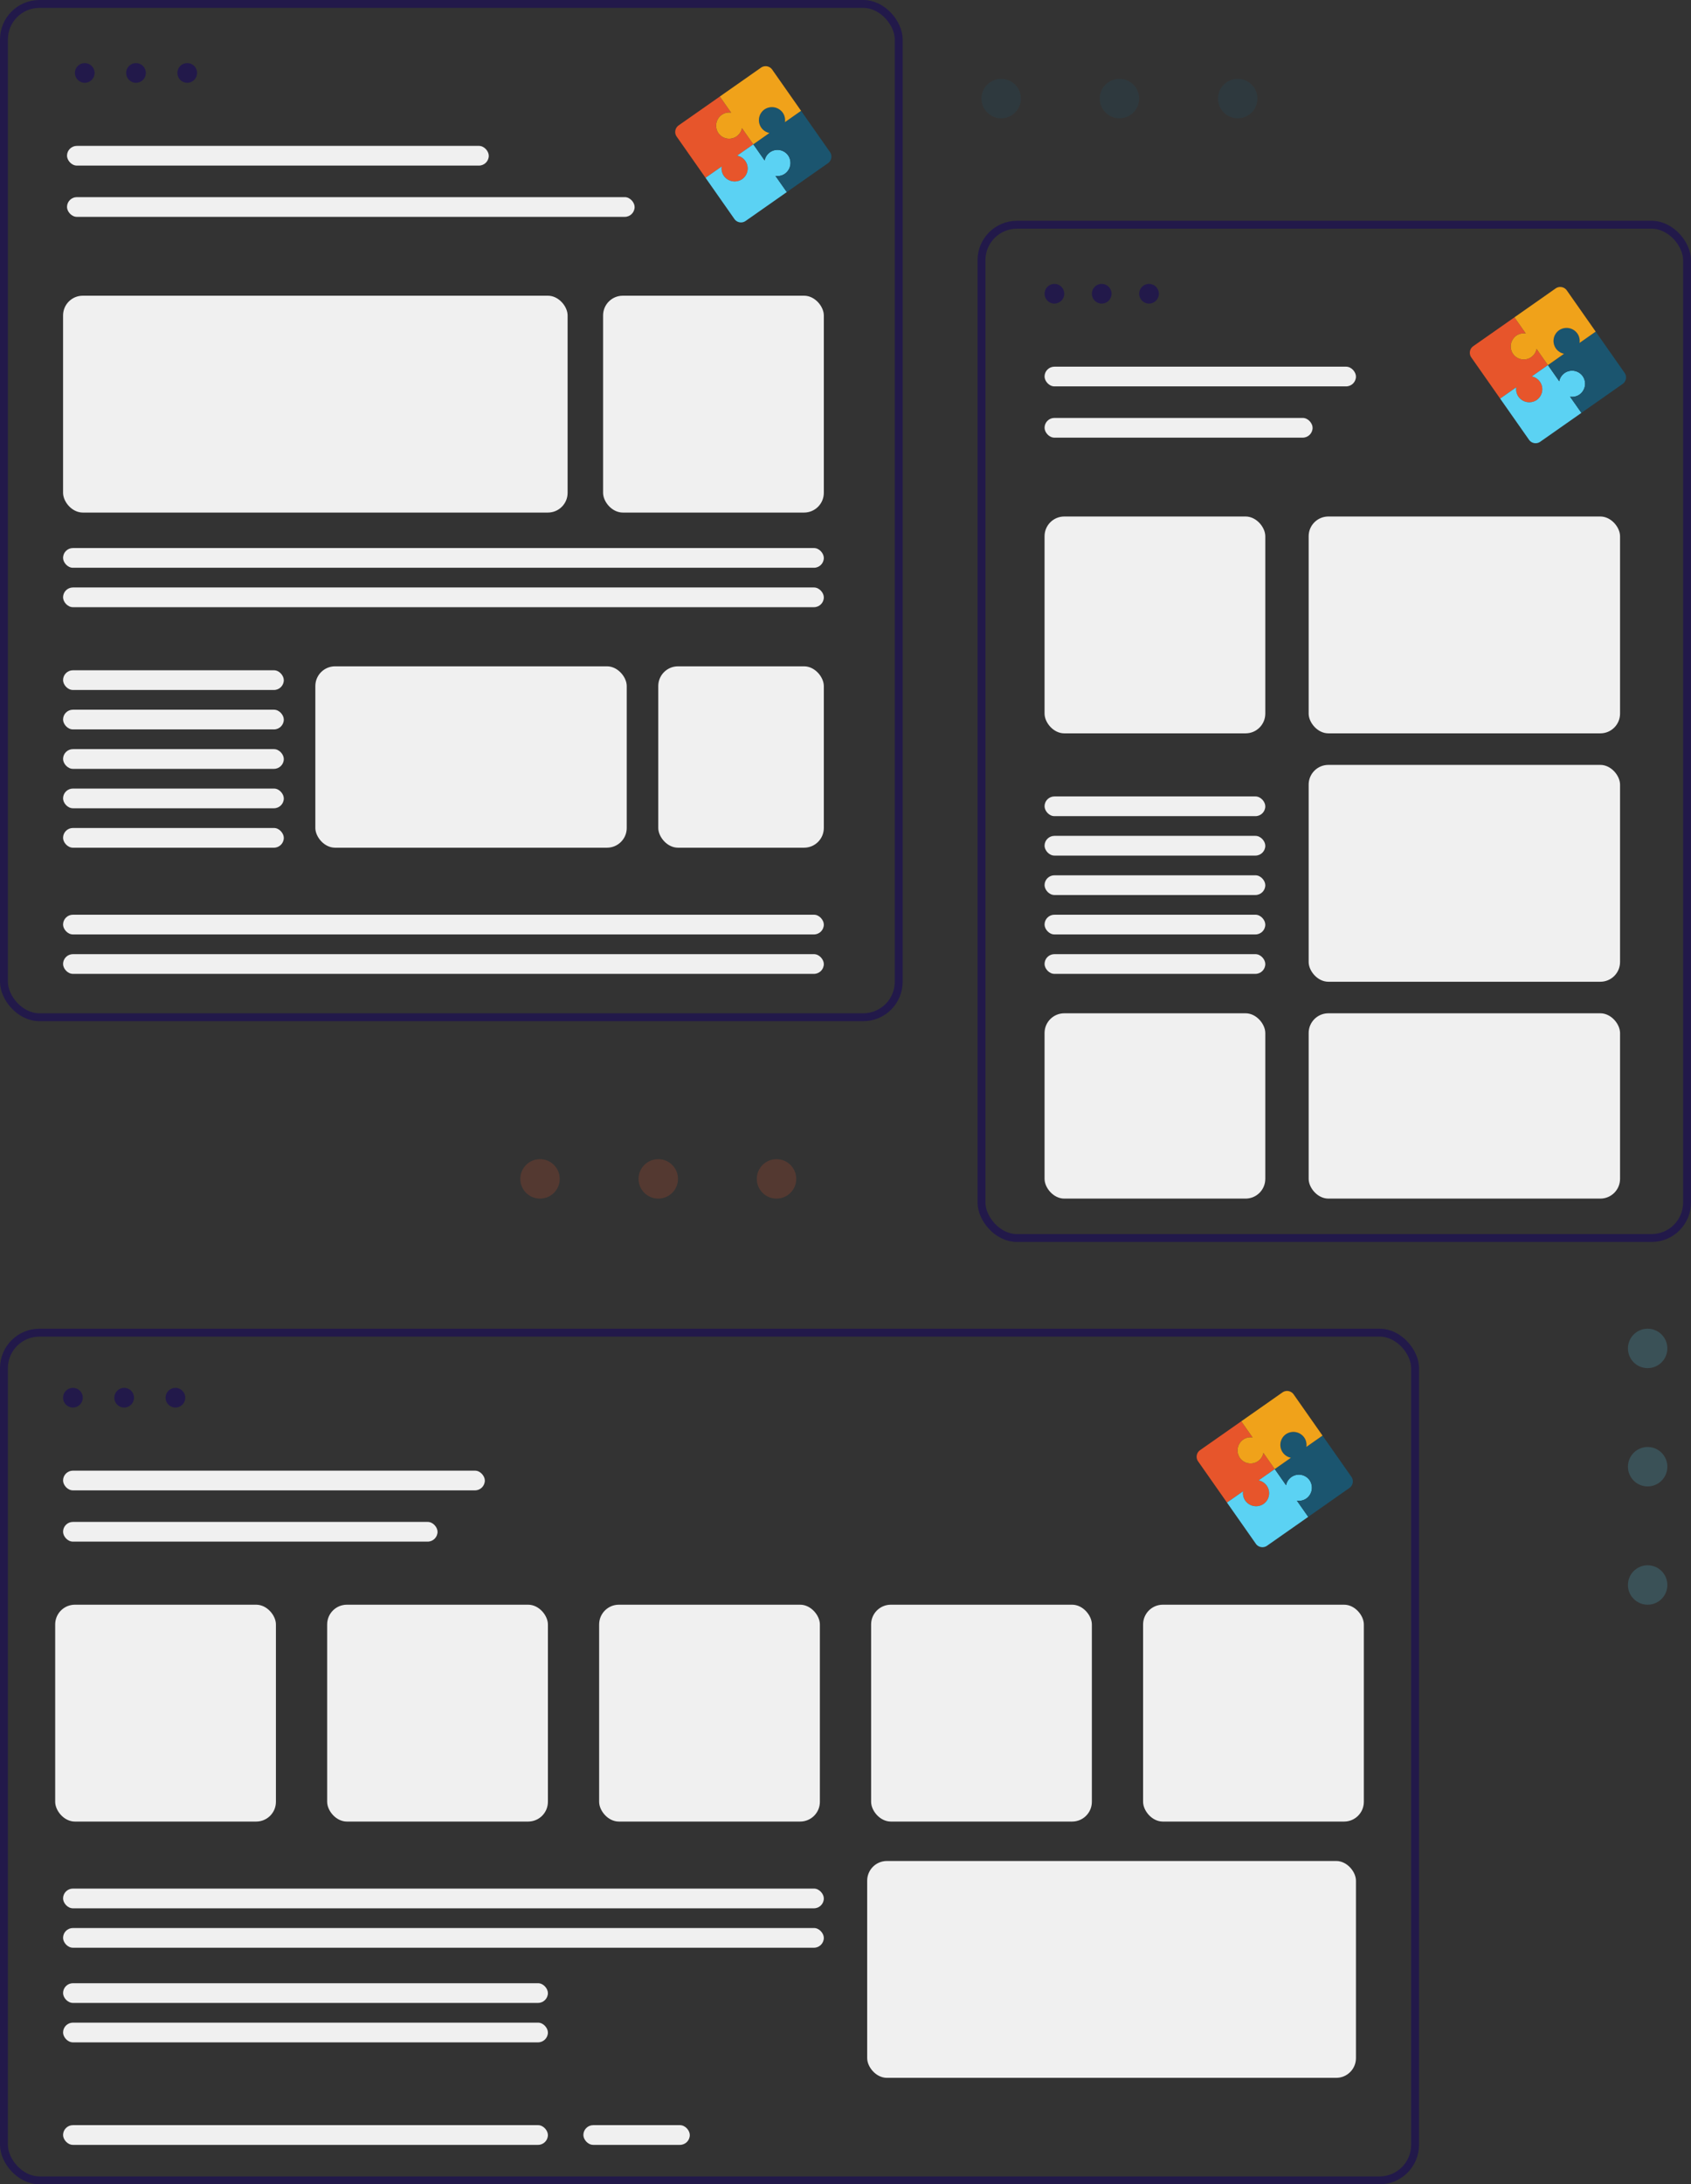 <svg xmlns="http://www.w3.org/2000/svg" width="429" height="554" viewBox="0 0 429 554">
  <rect x="0" y="0" width="429" height="554" fill="#333333" stroke="none"/>
  <g id="Group_761" data-name="Group 761" transform="translate(-754 -158)">
    <g id="Group_755" data-name="Group 755" transform="translate(0 20)">
      <g id="Rectangle_120" data-name="Rectangle 120" transform="translate(754 138)" fill="none" stroke="#22194a" stroke-width="2">
        <rect width="229" height="259" rx="10" stroke="none"/>
        <rect x="1" y="1" width="227" height="257" rx="9" fill="none"/>
      </g>
      <g id="Group_754" data-name="Group 754" transform="translate(772.693 154)">
        <circle id="Ellipse_205" data-name="Ellipse 205" cx="2.5" cy="2.5" r="2.5" transform="translate(0.307)" fill="#22194a"/>
        <circle id="Ellipse_205-2" data-name="Ellipse 205" cx="2.5" cy="2.5" r="2.5" transform="translate(13.307)" fill="#22194a"/>
        <circle id="Ellipse_206" data-name="Ellipse 206" cx="2.5" cy="2.5" r="2.5" transform="translate(26.307)" fill="#22194a"/>
      </g>
      <g id="puzzle" transform="matrix(0.819, -0.574, 0.574, 0.819, 924.493, 170.978)">
        <path id="Path_487" data-name="Path 487" d="M12.674,4.086a3.3,3.3,0,0,1,2.123.922V0H2.041A2.041,2.041,0,0,0,0,2.041V14.8H5.008a3.306,3.306,0,0,0-.922,2.123,3.362,3.362,0,0,0,3.265,3.49A3.314,3.314,0,0,0,9.788,14.8H14.8V9.788A3.314,3.314,0,0,1,9.185,7.352,3.362,3.362,0,0,1,12.674,4.086Z" transform="translate(0.006 0)" fill="#e7552b"/>
        <path id="Path_488" data-name="Path 488" d="M4.086,2.123A3.3,3.3,0,0,1,5.009,0H0V12.756A2.041,2.041,0,0,0,2.041,14.8H14.8V9.788a3.306,3.306,0,0,0,2.123.922,3.362,3.362,0,0,0,3.49-3.265A3.314,3.314,0,0,0,14.8,5.008V0H9.788A3.314,3.314,0,0,1,7.352,5.612,3.362,3.362,0,0,1,4.086,2.123Z" transform="translate(0.006 14.797)" fill="#5bd2f3"/>
        <path id="Path_489" data-name="Path 489" d="M2.123,16.323A3.3,3.3,0,0,1,0,15.4v5.009H12.756A2.041,2.041,0,0,0,14.8,18.368V5.612H9.788a3.306,3.306,0,0,0,.922-2.123A3.362,3.362,0,0,0,7.446,0,3.314,3.314,0,0,0,5.008,5.612H0v5.009a3.314,3.314,0,0,1,5.612,2.437A3.362,3.362,0,0,1,2.123,16.323Z" transform="translate(14.803 9.184)" fill="#1b556f"/>
        <path id="Path_490" data-name="Path 490" d="M16.323,12.674A3.3,3.3,0,0,1,15.4,14.8h5.009V2.041A2.041,2.041,0,0,0,18.368,0H5.612V5.009A3.306,3.306,0,0,0,3.49,4.086,3.362,3.362,0,0,0,0,7.351,3.314,3.314,0,0,0,5.612,9.788V14.8h5.009a3.314,3.314,0,0,1,2.437-5.612A3.362,3.362,0,0,1,16.323,12.674Z" transform="translate(9.19 0)" fill="#f0a21a"/>
      </g>
      <rect id="Rectangle_121" data-name="Rectangle 121" width="107" height="5" rx="2.5" transform="translate(771 175)" fill="#f0f0f0"/>
      <rect id="Rectangle_122" data-name="Rectangle 122" width="144" height="5" rx="2.5" transform="translate(771 188)" fill="#f0f0f0"/>
    </g>
    <g id="Rectangle_120-2" data-name="Rectangle 120" transform="translate(1002 214)" fill="none" stroke="#22194a" stroke-width="2">
      <rect width="181" height="259" rx="10" stroke="none"/>
      <rect x="1" y="1" width="179" height="257" rx="9" fill="none"/>
    </g>
    <g id="Group_754-2" data-name="Group 754" transform="translate(1018.973 230)">
      <circle id="Ellipse_205-3" data-name="Ellipse 205" cx="2.5" cy="2.5" r="2.5" transform="translate(0.027)" fill="#22194a"/>
      <circle id="Ellipse_205-4" data-name="Ellipse 205" cx="2.5" cy="2.5" r="2.5" transform="translate(12.027)" fill="#22194a"/>
      <circle id="Ellipse_206-2" data-name="Ellipse 206" cx="2.5" cy="2.5" r="2.5" transform="translate(24.027)" fill="#22194a"/>
    </g>
    <g id="puzzle-2" data-name="puzzle" transform="matrix(0.819, -0.574, 0.574, 0.819, 1126.087, 246.974)">
      <path id="Path_487-2" data-name="Path 487" d="M12.674,4.086a3.3,3.3,0,0,1,2.123.922V0H2.041A2.041,2.041,0,0,0,0,2.041V14.8H5.009a3.306,3.306,0,0,0-.922,2.123,3.362,3.362,0,0,0,3.265,3.49A3.314,3.314,0,0,0,9.788,14.8H14.8V9.788A3.314,3.314,0,0,1,9.185,7.352,3.362,3.362,0,0,1,12.674,4.086Z" transform="translate(0 0)" fill="#e7552b"/>
      <path id="Path_488-2" data-name="Path 488" d="M4.086,2.123A3.3,3.3,0,0,1,5.009,0H0V12.756A2.041,2.041,0,0,0,2.041,14.8H14.8V9.788a3.306,3.306,0,0,0,2.123.922,3.362,3.362,0,0,0,3.49-3.265A3.314,3.314,0,0,0,14.8,5.008V0H9.788A3.314,3.314,0,0,1,7.352,5.612,3.362,3.362,0,0,1,4.086,2.123Z" transform="translate(0 14.797)" fill="#5bd2f3"/>
      <path id="Path_489-2" data-name="Path 489" d="M2.123,16.323A3.3,3.3,0,0,1,0,15.4v5.009H12.756A2.041,2.041,0,0,0,14.8,18.368V5.612H9.788a3.306,3.306,0,0,0,.922-2.123A3.362,3.362,0,0,0,7.446,0,3.314,3.314,0,0,0,5.008,5.612H0v5.009a3.314,3.314,0,0,1,5.612,2.437A3.362,3.362,0,0,1,2.123,16.323Z" transform="translate(14.797 9.184)" fill="#1b556f"/>
      <path id="Path_490-2" data-name="Path 490" d="M16.323,12.674A3.3,3.3,0,0,1,15.4,14.8h5.009V2.041A2.041,2.041,0,0,0,18.368,0H5.612V5.009A3.306,3.306,0,0,0,3.49,4.086,3.362,3.362,0,0,0,0,7.351,3.314,3.314,0,0,0,5.612,9.788V14.8h5.009a3.314,3.314,0,0,1,2.437-5.612A3.362,3.362,0,0,1,16.323,12.674Z" transform="translate(9.185 0)" fill="#f0a21a"/>
    </g>
    <rect id="Rectangle_121-2" data-name="Rectangle 121" width="79" height="5" rx="2.5" transform="translate(1019 251)" fill="#f0f0f0"/>
    <rect id="Rectangle_122-2" data-name="Rectangle 122" width="68" height="5" rx="2.5" transform="translate(1019 264)" fill="#f0f0f0"/>
    <g id="Rectangle_120-3" data-name="Rectangle 120" transform="translate(754 495)" fill="none" stroke="#22194a" stroke-width="2">
      <rect width="360" height="217" rx="10" stroke="none"/>
      <rect x="1" y="1" width="358" height="215" rx="9" fill="none"/>
    </g>
    <g id="Group_754-3" data-name="Group 754" transform="translate(770 510)">
      <circle id="Ellipse_205-5" data-name="Ellipse 205" cx="2.5" cy="2.5" r="2.5" fill="#22194a"/>
      <circle id="Ellipse_205-6" data-name="Ellipse 205" cx="2.5" cy="2.5" r="2.5" transform="translate(13)" fill="#22194a"/>
      <circle id="Ellipse_206-3" data-name="Ellipse 206" cx="2.5" cy="2.5" r="2.5" transform="translate(26)" fill="#22194a"/>
    </g>
    <g id="puzzle-3" data-name="puzzle" transform="matrix(0.819, -0.574, 0.574, 0.819, 1056.784, 526.974)">
      <path id="Path_487-3" data-name="Path 487" d="M12.674,4.086a3.3,3.3,0,0,1,2.123.922V0H2.041A2.041,2.041,0,0,0,0,2.041V14.8H5.009a3.306,3.306,0,0,0-.922,2.123,3.362,3.362,0,0,0,3.265,3.49A3.314,3.314,0,0,0,9.788,14.8H14.8V9.788A3.314,3.314,0,0,1,9.185,7.352,3.362,3.362,0,0,1,12.674,4.086Z" transform="translate(0 0)" fill="#e7552b"/>
      <path id="Path_488-3" data-name="Path 488" d="M4.086,2.123A3.3,3.3,0,0,1,5.009,0H0V12.756A2.041,2.041,0,0,0,2.041,14.8H14.8V9.788a3.306,3.306,0,0,0,2.123.922,3.362,3.362,0,0,0,3.49-3.265A3.314,3.314,0,0,0,14.8,5.008V0H9.788A3.314,3.314,0,0,1,7.352,5.612,3.362,3.362,0,0,1,4.086,2.123Z" transform="translate(0 14.797)" fill="#5bd2f3"/>
      <path id="Path_489-3" data-name="Path 489" d="M2.123,16.323A3.3,3.3,0,0,1,0,15.4v5.009H12.756A2.041,2.041,0,0,0,14.8,18.368V5.612H9.788a3.306,3.306,0,0,0,.922-2.123A3.362,3.362,0,0,0,7.446,0,3.314,3.314,0,0,0,5.008,5.612H0v5.009a3.314,3.314,0,0,1,5.612,2.437A3.362,3.362,0,0,1,2.123,16.323Z" transform="translate(14.797 9.184)" fill="#1b556f"/>
      <path id="Path_490-3" data-name="Path 490" d="M16.323,12.674A3.3,3.3,0,0,1,15.4,14.8h5.009V2.041A2.041,2.041,0,0,0,18.368,0H5.612V5.009A3.306,3.306,0,0,0,3.49,4.086,3.362,3.362,0,0,0,0,7.351,3.314,3.314,0,0,0,5.612,9.788V14.8h5.009a3.314,3.314,0,0,1,2.437-5.612A3.362,3.362,0,0,1,16.323,12.674Z" transform="translate(9.185 0)" fill="#f0a21a"/>
    </g>
    <rect id="Rectangle_121-3" data-name="Rectangle 121" width="107" height="5" rx="2.5" transform="translate(770 531)" fill="#f0f0f0"/>
    <rect id="Rectangle_122-3" data-name="Rectangle 122" width="95" height="5" rx="2.5" transform="translate(770 544)" fill="#f0f0f0"/>
    <rect id="Rectangle_123" data-name="Rectangle 123" width="128" height="55" rx="5" transform="translate(770 233)" fill="#f0f0f0"/>
    <rect id="Rectangle_124" data-name="Rectangle 124" width="56" height="55" rx="5" transform="translate(907 233)" fill="#f0f0f0"/>
    <rect id="Rectangle_125" data-name="Rectangle 125" width="193" height="5" rx="2.5" transform="translate(770 297)" fill="#f0f0f0"/>
    <rect id="Rectangle_126" data-name="Rectangle 126" width="193" height="5" rx="2.5" transform="translate(770 307)" fill="#f0f0f0"/>
    <rect id="Rectangle_127" data-name="Rectangle 127" width="56" height="55" rx="5" transform="translate(1019 289)" fill="#f0f0f0"/>
    <rect id="Rectangle_128" data-name="Rectangle 128" width="79" height="55" rx="5" transform="translate(1086 289)" fill="#f0f0f0"/>
    <rect id="Rectangle_129" data-name="Rectangle 129" width="79" height="55" rx="5" transform="translate(1086 352)" fill="#f0f0f0"/>
    <rect id="Rectangle_130" data-name="Rectangle 130" width="79" height="47" rx="5" transform="translate(1086 415)" fill="#f0f0f0"/>
    <g id="Group_756" data-name="Group 756" transform="translate(0 20)">
      <rect id="Rectangle_131" data-name="Rectangle 131" width="56" height="5" rx="2.5" transform="translate(1019 340)" fill="#f0f0f0"/>
      <rect id="Rectangle_132" data-name="Rectangle 132" width="56" height="5" rx="2.5" transform="translate(1019 350)" fill="#f0f0f0"/>
      <rect id="Rectangle_133" data-name="Rectangle 133" width="56" height="5" rx="2.5" transform="translate(1019 360)" fill="#f0f0f0"/>
      <rect id="Rectangle_134" data-name="Rectangle 134" width="56" height="5" rx="2.5" transform="translate(1019 370)" fill="#f0f0f0"/>
      <rect id="Rectangle_135" data-name="Rectangle 135" width="56" height="5" rx="2.5" transform="translate(1019 380)" fill="#f0f0f0"/>
    </g>
    <rect id="Rectangle_136" data-name="Rectangle 136" width="56" height="47" rx="5" transform="translate(1019 415)" fill="#f0f0f0"/>
    <g id="Group_757" data-name="Group 757" transform="translate(-249 -12)">
      <rect id="Rectangle_131-2" data-name="Rectangle 131" width="56" height="5" rx="2.5" transform="translate(1019 340)" fill="#f0f0f0"/>
      <rect id="Rectangle_132-2" data-name="Rectangle 132" width="56" height="5" rx="2.5" transform="translate(1019 350)" fill="#f0f0f0"/>
      <rect id="Rectangle_133-2" data-name="Rectangle 133" width="56" height="5" rx="2.5" transform="translate(1019 360)" fill="#f0f0f0"/>
      <rect id="Rectangle_134-2" data-name="Rectangle 134" width="56" height="5" rx="2.5" transform="translate(1019 370)" fill="#f0f0f0"/>
      <rect id="Rectangle_135-2" data-name="Rectangle 135" width="56" height="5" rx="2.5" transform="translate(1019 380)" fill="#f0f0f0"/>
    </g>
    <rect id="Rectangle_137" data-name="Rectangle 137" width="79" height="46" rx="5" transform="translate(834 327)" fill="#f0f0f0"/>
    <rect id="Rectangle_138" data-name="Rectangle 138" width="42" height="46" rx="5" transform="translate(921 327)" fill="#f0f0f0"/>
    <rect id="Rectangle_139" data-name="Rectangle 139" width="193" height="5" rx="2.5" transform="translate(770 390)" fill="#f0f0f0"/>
    <rect id="Rectangle_140" data-name="Rectangle 140" width="193" height="5" rx="2.5" transform="translate(770 400)" fill="#f0f0f0"/>
    <rect id="Rectangle_141" data-name="Rectangle 141" width="56" height="55" rx="5" transform="translate(768 565)" fill="#f0f0f0"/>
    <rect id="Rectangle_141-2" data-name="Rectangle 141" width="56" height="55" rx="5" transform="translate(837 565)" fill="#f0f0f0"/>
    <rect id="Rectangle_141-3" data-name="Rectangle 141" width="56" height="55" rx="5" transform="translate(906 565)" fill="#f0f0f0"/>
    <rect id="Rectangle_141-4" data-name="Rectangle 141" width="56" height="55" rx="5" transform="translate(975 565)" fill="#f0f0f0"/>
    <rect id="Rectangle_141-5" data-name="Rectangle 141" width="56" height="55" rx="5" transform="translate(1044 565)" fill="#f0f0f0"/>
    <rect id="Rectangle_142" data-name="Rectangle 142" width="124" height="55" rx="5" transform="translate(974 630)" fill="#f0f0f0"/>
    <rect id="Rectangle_143" data-name="Rectangle 143" width="193" height="5" rx="2.5" transform="translate(770 637)" fill="#f0f0f0"/>
    <rect id="Rectangle_144" data-name="Rectangle 144" width="193" height="5" rx="2.5" transform="translate(770 647)" fill="#f0f0f0"/>
    <rect id="Rectangle_145" data-name="Rectangle 145" width="123" height="5" rx="2.5" transform="translate(770 661)" fill="#f0f0f0"/>
    <rect id="Rectangle_146" data-name="Rectangle 146" width="123" height="5" rx="2.5" transform="translate(770 671)" fill="#f0f0f0"/>
    <rect id="Rectangle_147" data-name="Rectangle 147" width="123" height="5" rx="2.5" transform="translate(770 697)" fill="#f0f0f0"/>
    <rect id="Rectangle_148" data-name="Rectangle 148" width="27" height="5" rx="2.5" transform="translate(902 697)" fill="#f0f0f0"/>
    <g id="Group_758" data-name="Group 758" opacity="0.191">
      <circle id="Ellipse_207" data-name="Ellipse 207" cx="5" cy="5" r="5" transform="translate(1003 178)" fill="#1b556f"/>
      <circle id="Ellipse_207-2" data-name="Ellipse 207" cx="5" cy="5" r="5" transform="translate(1033 178)" fill="#1b556f"/>
      <circle id="Ellipse_207-3" data-name="Ellipse 207" cx="5" cy="5" r="5" transform="translate(1063 178)" fill="#1b556f"/>
    </g>
    <g id="Group_759" data-name="Group 759" transform="translate(-117 274)" opacity="0.191">
      <circle id="Ellipse_207-4" data-name="Ellipse 207" cx="5" cy="5" r="5" transform="translate(1003 178)" fill="#e7552b"/>
      <circle id="Ellipse_207-5" data-name="Ellipse 207" cx="5" cy="5" r="5" transform="translate(1033 178)" fill="#e7552b"/>
      <circle id="Ellipse_207-6" data-name="Ellipse 207" cx="5" cy="5" r="5" transform="translate(1063 178)" fill="#e7552b"/>
    </g>
    <g id="Group_760" data-name="Group 760" transform="translate(1355 -508) rotate(90)" opacity="0.191">
      <circle id="Ellipse_207-7" data-name="Ellipse 207" cx="5" cy="5" r="5" transform="translate(1003 178)" fill="#5bd2f3"/>
      <circle id="Ellipse_207-8" data-name="Ellipse 207" cx="5" cy="5" r="5" transform="translate(1033 178)" fill="#5bd2f3"/>
      <circle id="Ellipse_207-9" data-name="Ellipse 207" cx="5" cy="5" r="5" transform="translate(1063 178)" fill="#5bd2f3"/>
    </g>
  </g>
</svg>
